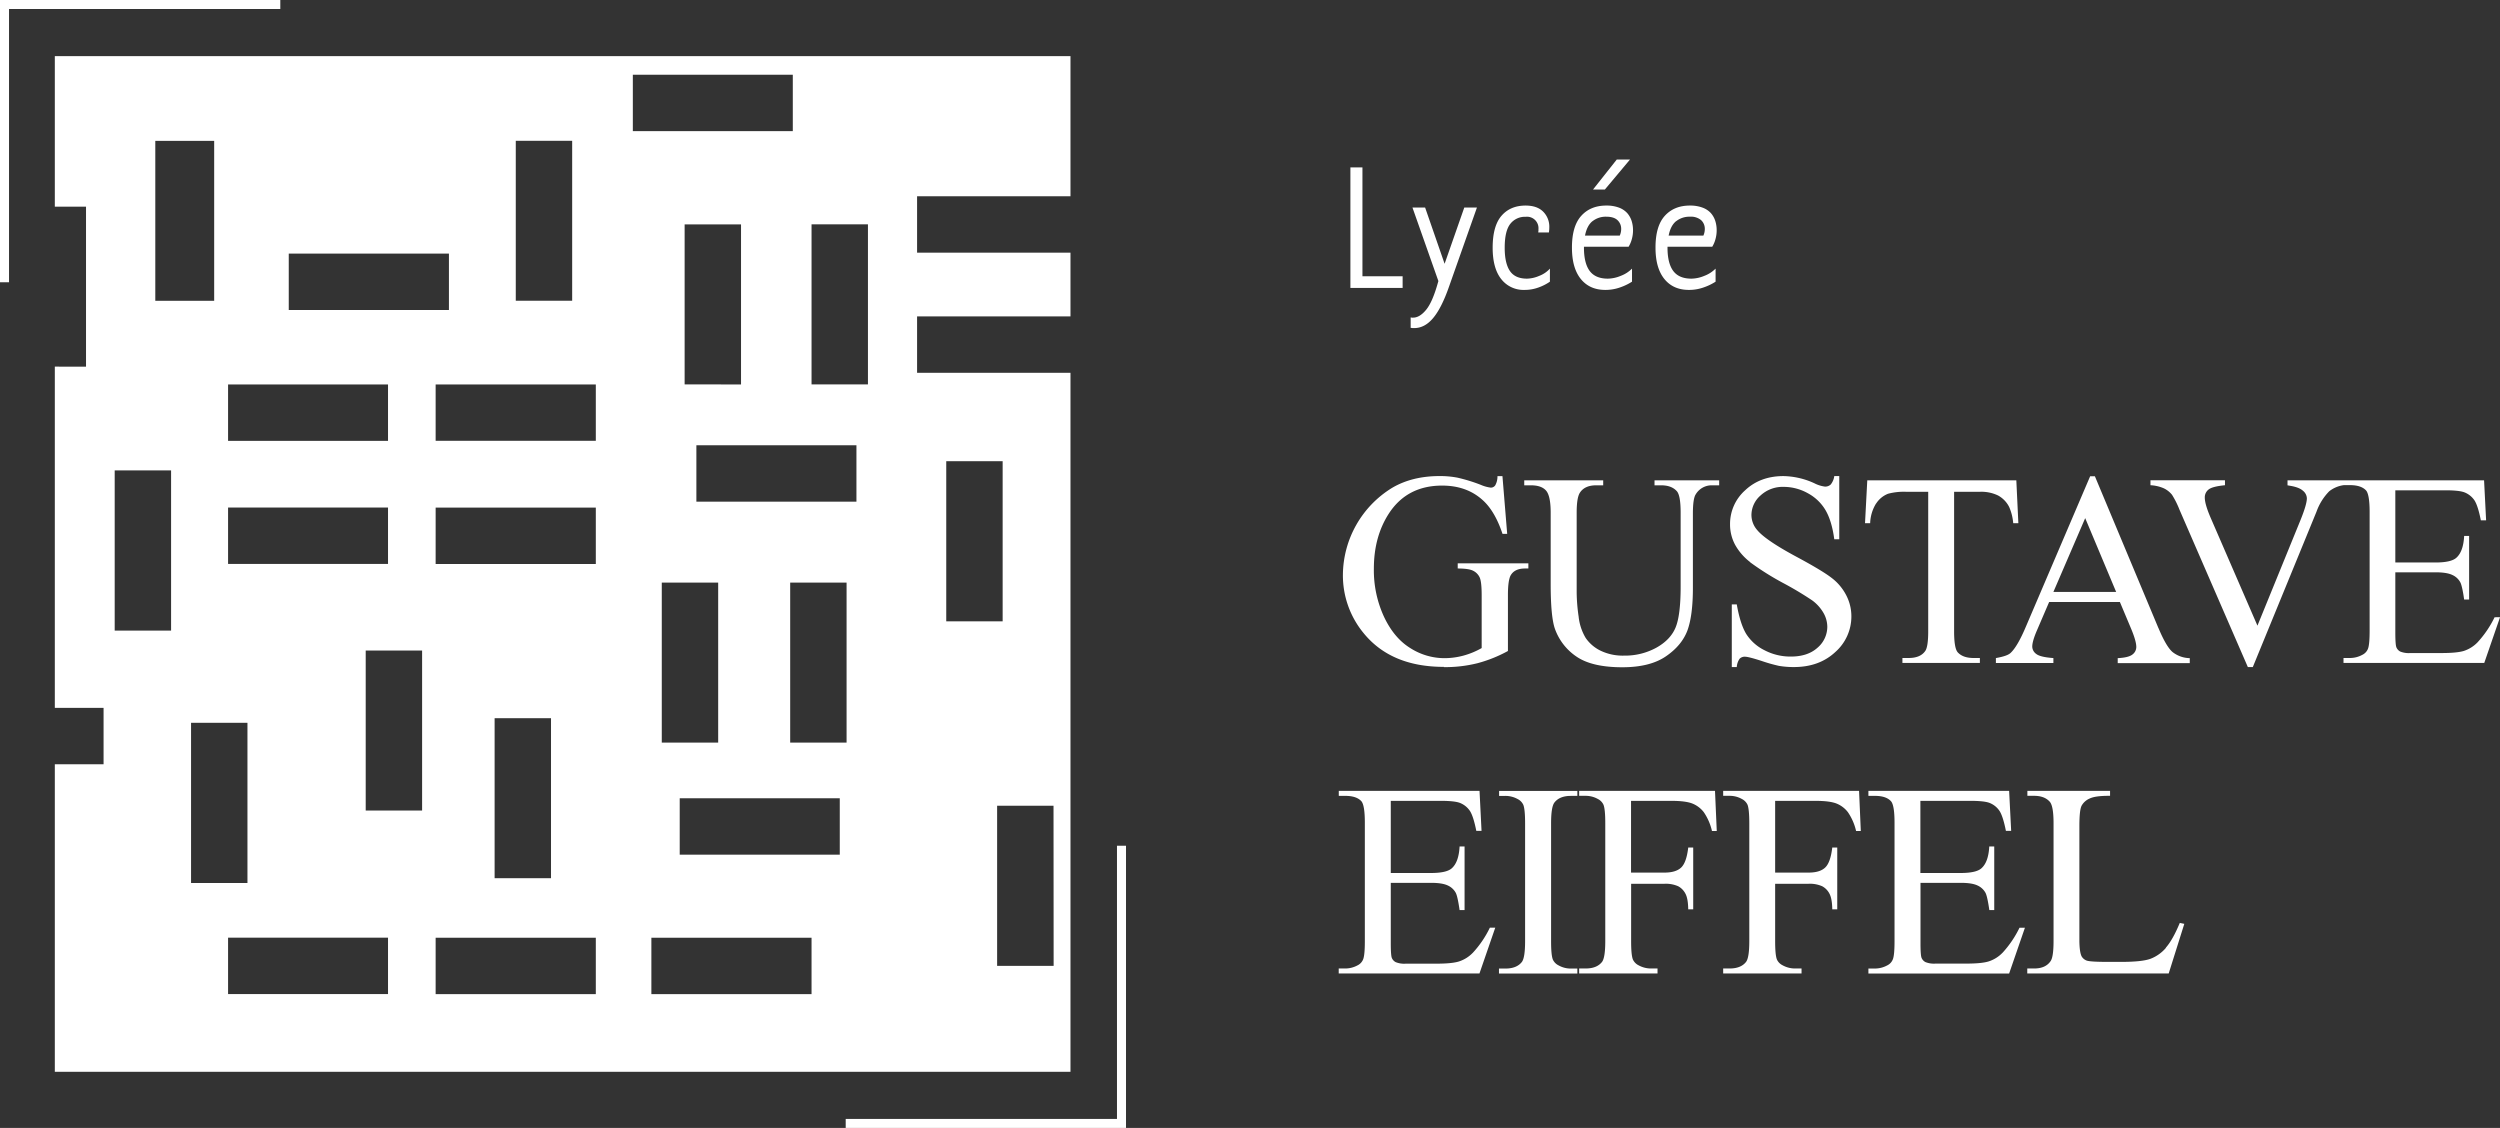 <svg xmlns="http://www.w3.org/2000/svg" viewBox="0 0 1108.19 500"><rect x="0" y="0" width="1108.19" height="500" fill="#333333" stroke="none"/><defs><style>.cls-1{fill:#fff;}</style></defs><g id="Calque_2" data-name="Calque 2"><g id="Calque_1-2" data-name="Calque 1"><path class="cls-1" d="M0,125.12H4V4H124.25V0H0ZM495.16,496H374.88v4H499.13V374.88h-4V496ZM603.94,74.2H598.6v53.42h23.15v-5.16H603.94V74.19Zm36.42,42.73L631.72,92h-5.61l11.49,32.59-.18.62q-2.4,8.64-5.25,12.11c-1.91,2.32-3.83,3.48-5.79,3.48h-.53a5.07,5.07,0,0,0-.54-.09v4.63a4.08,4.08,0,0,1,.8.09h.8q4.64,0,8.37-4.45t7-13.81L654.69,92h-5.61l-8.72,24.93Zm36.51,6.59q-5.26,0-7.57-3.42T667,109.81c0-5,.84-8.51,2.5-10.6a8.21,8.21,0,0,1,6.77-3.11,5.1,5.1,0,0,1,5.69,5.52v.71a3.45,3.45,0,0,0-.08.72h4.71a15.21,15.21,0,0,0,.18-2.32,9.38,9.38,0,0,0-2.71-6.9c-1.82-1.81-4.41-2.71-7.79-2.71q-6.78,0-10.69,4.53t-3.92,14.16q0,9.09,3.79,13.89a12.49,12.49,0,0,0,10.37,4.81,17.64,17.64,0,0,0,6.14-1.07,21.38,21.38,0,0,0,5.08-2.58v-5.79a12.23,12.23,0,0,1-4.72,3.21,14.49,14.49,0,0,1-5.43,1.24Zm45.67-52.8h-5.87L706.16,84h5.25Zm-.62,38.65a12.73,12.73,0,0,0,1.42-3.34,14.56,14.56,0,0,0,.54-4,13.62,13.62,0,0,0-.62-4.1,9.81,9.81,0,0,0-2-3.52A9.44,9.44,0,0,0,717.56,92a15.54,15.54,0,0,0-5.53-.88q-7,0-11.12,4.58t-4.1,14.11q0,9,3.92,13.85t10.86,4.85a19.23,19.23,0,0,0,6.45-1.07,24.3,24.3,0,0,0,5.39-2.58v-5.79a13.83,13.83,0,0,1-5,3.21,15.51,15.51,0,0,1-5.7,1.24q-5.52,0-8.06-3.42t-2.54-10.29v-.44Zm-16-11.31a9.42,9.42,0,0,1,6.1-2q3.38,0,5,1.56a5.17,5.17,0,0,1,1.61,3.87,7.2,7.2,0,0,1-.63,2.94H702.6c.59-3,1.7-5.1,3.34-6.41Zm43.85,25.46q-5.52,0-8.06-3.42t-2.54-10.29v-.44H759a12.73,12.73,0,0,0,1.42-3.34,14.56,14.56,0,0,0,.54-4,13.62,13.62,0,0,0-.62-4.1,9.81,9.81,0,0,0-2-3.52A9.44,9.44,0,0,0,754.6,92a15.52,15.52,0,0,0-5.52-.88q-7,0-11.13,4.58t-4.1,14.11q0,9,3.92,13.85t10.86,4.85a19.33,19.33,0,0,0,6.46-1.07,24.52,24.52,0,0,0,5.39-2.58v-5.79a14,14,0,0,1-5,3.21,15.51,15.51,0,0,1-5.7,1.24ZM743,98.06a9.42,9.42,0,0,1,6.1-2,7,7,0,0,1,5,1.56,5.2,5.2,0,0,1,1.6,3.87,7.2,7.2,0,0,1-.63,2.94h-15.4c.59-3,1.7-5.1,3.34-6.41Z"/><path class="cls-1" d="M24.3,91.6H38.13v70.92H24.3V313.77H45.91v25H24.3V475.11H474.52V165.26h-68v-25h68V112h-68V87h68V24.89H24.3V91.6ZM467.05,428.15H442v-71h25Zm-47.6-223.72h25v71h-25ZM172,440.66H101.1v-25H172ZM84.69,391.4v-71h25v71Zm102.42-32.1h-25V288.38h25V359.3Zm77,81.36h-71v-25h71Zm-44.86-51.37V318.37h25v70.92ZM264.11,250h-71V225h71v25Zm95.63,190.66h-71v-25h71Zm12.51-61.82H301.3v-25h70.95v25Zm-78.9-49.66V258.26h25v70.92Zm81.92,0h-25V258.26h25Zm4.37-106.79H308.69v-25h70.95Zm-76.16-52V99.47h25v70.95Zm56.26-70.95h25v70.95h-25ZM280.52,33.12h70.91v25H280.52ZM264.11,195.41h-71v-25h71Zm-35.48-133h25v70.91h-25ZM128,112.42H199v25H128Zm-26.9,58H172v25H101.1Zm0,54.55H172v25H101.1V225ZM68.84,62.44h26.1v70.91H68.84V62.44Zm-18,146.08h25v71h-25ZM640,295.72A59,59,0,0,0,654.88,294a60.14,60.14,0,0,0,13.55-5.43V263.79q0-6.51,1.2-8.72Q671.36,252,676,252h1.49V249.7H646.17V252q4.89,0,6.83,1a6.21,6.21,0,0,1,2.86,2.87q.93,1.88.93,8v23.4a34.46,34.46,0,0,1-8.06,3.34,32.69,32.69,0,0,1-8.65,1.14,28.22,28.22,0,0,1-14.9-4.45q-7.26-4.46-11.73-14A49.14,49.14,0,0,1,609,252.08q0-14.27,6.75-24.59,8.06-12.24,23.52-12.24,11.34,0,18.57,7,5,4.85,8.18,14.39h2.08L666,211.07h-2.21a8,8,0,0,1-1,4.09,2.37,2.37,0,0,1-1.94,1,16.29,16.29,0,0,1-4.48-1.25,73.43,73.43,0,0,0-10.24-3.16,41.07,41.07,0,0,0-8-.72q-12.14,0-21,5.2a45.6,45.6,0,0,0-21.85,38.38,40.18,40.18,0,0,0,9.14,26q12.18,15,35.64,15Zm93.39-80.59h3q4.6,0,6.93,2.63,1.67,1.91,1.67,9.49V260q0,12.89-2.3,18.29t-8.57,8.87a28.82,28.82,0,0,1-14.2,3.46,22.63,22.63,0,0,1-10.48-2.21,17,17,0,0,1-6.54-5.61,23.07,23.07,0,0,1-3.13-9.49,77.37,77.37,0,0,1-.87-10.81V227.25q0-6.81,1.5-8.95c1.43-2.12,3.81-3.17,7.16-3.17h3.1v-2.21h-35v2.21h3q4.61,0,6.66,2.33c1.37,1.55,2.06,4.82,2.06,9.79v31.64q0,14.63,1.91,19.94a24.92,24.92,0,0,0,9.73,12.36q6.87,4.59,20.12,4.59,12.18,0,19.25-4.8T748,279.46q2.43-6.72,2.42-18.9V227.73q0-6.75,1.26-8.6a8.2,8.2,0,0,1,7.34-4h3.05v-2.21H733.41v2.21Zm42.38,34.09a123,123,0,0,0,14.77,9.28,146.66,146.66,0,0,1,12.72,7.61,18,18,0,0,1,5.1,5.68,12.54,12.54,0,0,1,1.64,6,12.21,12.21,0,0,1-4.32,9.31q-4.34,3.93-11.79,3.94a24.78,24.78,0,0,1-11.85-2.87,20.14,20.14,0,0,1-8-7.19c-1.75-2.89-3.14-7.23-4.17-13.05h-2.21v27.76h2.21a7.17,7.17,0,0,1,1.28-3.7,3.14,3.14,0,0,1,2.36-.89q1.54,0,7.37,1.88a69,69,0,0,0,7.67,2.18,38.73,38.73,0,0,0,6.63.53q11.22,0,18.36-6.65a21,21,0,0,0,7.13-15.85,20.19,20.19,0,0,0-2.24-9.25,22.71,22.71,0,0,0-6.39-7.68q-4.14-3.24-15.49-9.34-13.9-7.45-17.61-11.94a10.23,10.23,0,0,1-2.57-6.74,11.56,11.56,0,0,1,4.06-8.63,14.45,14.45,0,0,1,10.27-3.79,21.89,21.89,0,0,1,10.63,2.8,20.13,20.13,0,0,1,7.91,7.58q2.78,4.78,3.85,12.84h2.21v-28h-2.21a7.43,7.43,0,0,1-1.58,3.73,3.57,3.57,0,0,1-2.54.93,14.15,14.15,0,0,1-4.72-1.49,34.1,34.1,0,0,0-13.67-3.17q-10.32,0-17,6.3a19.92,19.92,0,0,0-6.69,15,19,19,0,0,0,2.27,9.2,25,25,0,0,0,6.66,7.64Zm55.87-26a11.11,11.11,0,0,1,5.31-4.36A27.43,27.43,0,0,1,845,218h9.73v61.84c0,4.54-.43,7.45-1.31,8.72q-2.15,3.1-7.28,3.11H843.3v2.2h34.33v-2.2h-2.81q-4.71,0-7-2.51c-1.08-1.23-1.61-4.34-1.61-9.31V218h11.4a17.12,17.12,0,0,1,8.09,1.64,11.9,11.9,0,0,1,4.92,5.1,22.58,22.58,0,0,1,1.79,7.17h2.28l-.9-19H827.72l-1,19H829a17.61,17.61,0,0,1,2.62-8.72Zm125.15,55.22-28.18-67.34h-2.09l-28.47,66.62q-3.71,8.79-6.75,11.65c-1,1-3.18,1.73-6.57,2.33v2.2h25.49v-2.2c-3.9-.28-6.43-.89-7.61-1.83a4.08,4.08,0,0,1-1.76-3.25q0-2.32,2-7l5.49-12.78h31.35l4.89,11.64q2.39,5.67,2.39,8.3a4.16,4.16,0,0,1-1.7,3.34q-1.71,1.38-6.54,1.62v2.2h31.94v-2.2A12.68,12.68,0,0,1,963,289q-2.78-2.42-6.18-10.54Zm-46.57-16.05,14.1-32.72,13.72,32.72Zm195.57,11.22a45.86,45.86,0,0,1-7.59,11.16,14.94,14.94,0,0,1-6,3.76c-2.08.64-5.4.95-10,.95h-13.73a10.08,10.08,0,0,1-4.53-.68,3.73,3.73,0,0,1-1.67-1.85c-.32-.78-.48-2.95-.48-6.54V253.69h17.79q5.07,0,7.52,1.2a7.44,7.44,0,0,1,3.52,3.29q.84,1.67,1.68,7.58h2.2V237.58h-2.2q-.36,6.93-3.47,9.67c-1.55,1.39-4.64,2.09-9.25,2.09h-17.79v-32h22.2c4,0,6.83.3,8.42.9a9.58,9.58,0,0,1,4.51,3.63c1,1.6,1.94,4.53,2.78,8.78h2.33l-.9-17.73H1014v2.21l1,.18c2.74.44,4.7,1.18,5.85,2.24a4.5,4.5,0,0,1,1.73,3.31q0,2.69-2.8,9.61l-19.11,46.87-20.59-47.46q-2.76-6.33-2.75-9.31A4.38,4.38,0,0,1,979,217q1.66-1.36,7.28-1.91v-2.21H953.25v2.21a16.89,16.89,0,0,1,5.88,1.35,10.39,10.39,0,0,1,3.67,2.89,38.31,38.31,0,0,1,3.29,6.56l30.32,69.79h2.21l28.24-68.89a24.84,24.84,0,0,1,5.61-9,13.18,13.18,0,0,1,6.51-2.74h2.71q5,0,7.16,2.39c1,1.19,1.55,4.36,1.55,9.49V279.6c0,3.95-.23,6.55-.68,7.83a5,5,0,0,1-2.6,2.86,11.32,11.32,0,0,1-5.43,1.38h-2.87v2.2h62.39l7-20.29Zm-453,148.8a14.79,14.79,0,0,1-6,3.76q-3.11,1-10,1H623.18a10,10,0,0,1-4.53-.69,3.69,3.69,0,0,1-1.68-1.85q-.47-1.15-.47-6.53V391.34h17.78q5.09,0,7.53,1.19a7.54,7.54,0,0,1,3.52,3.29q.82,1.67,1.67,7.58h2.21V375.22H647q-.36,6.93-3.46,9.67c-1.55,1.4-4.64,2.09-9.25,2.09H616.5V355h22.21c4,0,6.82.3,8.41.9a9.54,9.54,0,0,1,4.51,3.64c1,1.59,1.94,4.52,2.78,8.77h2.32l-.89-17.73H593.45v2.21h2.87q5,0,7.16,2.39Q605,357,605,364.65v52.6q0,5.91-.69,7.82a5,5,0,0,1-2.59,2.87,11.43,11.43,0,0,1-5.43,1.37h-2.87v2.21h62.39l7-20.3h-2.39a45.39,45.39,0,0,1-7.58,11.16Zm11.67-69.61h2.86a11.26,11.26,0,0,1,5.49,1.44,5.35,5.35,0,0,1,2.45,2.56q.78,2,.78,8.12v52.3q0,7.29-1.43,9.19-2.28,2.92-7.29,2.93h-2.86v2.21H699.2v-2.21h-2.92a11,11,0,0,1-5.44-1.43,5.39,5.39,0,0,1-2.5-2.57c-.52-1.32-.78-4-.78-8.12v-52.3c0-4.85.5-7.92,1.49-9.19,1.52-1.95,3.92-2.93,7.23-2.93h2.92v-2.21H664.52v2.21ZM700,350.56v2.21h2.86a11,11,0,0,1,5.5,1.44,5.32,5.32,0,0,1,2.44,2.56q.78,2,.78,8.12v52.3q0,7.29-1.43,9.19c-1.52,1.95-3.94,2.93-7.29,2.93H700v2.21h34.74v-2.21h-2.92a11.36,11.36,0,0,1-5.5-1.43,5.39,5.39,0,0,1-2.5-2.57c-.52-1.32-.78-4-.78-8.12V391.76h14.75a13.45,13.45,0,0,1,6.12,1.1,7.77,7.77,0,0,1,3.22,3.32c.78,1.47,1.18,3.78,1.22,6.92h2.21V375.7h-2.21c-.51,4.42-1.56,7.37-3.13,8.86s-4.05,2.24-7.43,2.24H723V355h17.85q6.33,0,9.34,1.19a12,12,0,0,1,5.08,3.86,24.47,24.47,0,0,1,3.61,8.32H761l-.78-17.79Zm63.84,0v2.21h2.86a11,11,0,0,1,5.5,1.44,5.39,5.39,0,0,1,2.45,2.56q.76,2,.77,8.12v52.3q0,7.29-1.43,9.19-2.26,2.92-7.28,2.93h-2.87v2.21h34.74v-2.21h-2.92a11.35,11.35,0,0,1-5.49-1.43,5.37,5.37,0,0,1-2.51-2.57c-.52-1.32-.78-4-.78-8.12V391.76h14.75a13.4,13.4,0,0,1,6.12,1.1,7.71,7.71,0,0,1,3.22,3.32q1.17,2.2,1.23,6.92h2.21V375.7H812.2q-.78,6.63-3.14,8.86c-1.57,1.5-4,2.24-7.43,2.24H786.88V355h17.85q6.33,0,9.35,1.19a11.92,11.92,0,0,1,5.07,3.86,24.28,24.28,0,0,1,3.61,8.32h2.09l-.77-17.79Zm123.78,71.82a14.79,14.79,0,0,1-6,3.76q-3.1,1-10,1H858a10.13,10.13,0,0,1-4.54-.69,3.72,3.72,0,0,1-1.67-1.85q-.48-1.15-.48-6.53V391.34h17.79q5.07,0,7.52,1.19a7.56,7.56,0,0,1,3.53,3.29q.82,1.67,1.67,7.58H884V375.22h-2.21q-.36,6.93-3.47,9.67c-1.55,1.4-4.63,2.09-9.25,2.09H851.26V355h22.21c4,0,6.82.3,8.42.9a9.46,9.46,0,0,1,4.5,3.64c1,1.59,1.94,4.52,2.78,8.77h2.33l-.9-17.73H828.22v2.21h2.86c3.35,0,5.73.8,7.16,2.39q1.56,1.8,1.56,9.49v52.6q0,5.91-.69,7.82a5,5,0,0,1-2.6,2.87,11.4,11.4,0,0,1-5.43,1.37h-2.86v2.21H890.6l7-20.3H895.2a46,46,0,0,1-7.58,11.16Zm72.49-2.23a16.94,16.94,0,0,1-6.86,4.86q-3.76,1.38-13.07,1.37h-5.91c-5.22,0-8.32-.2-9.32-.59a4.33,4.33,0,0,1-2.21-1.85q-.94-1.86-1-6.81V366.27c0-4.82.32-7.86,1-9.14a7.35,7.35,0,0,1,3.55-3.16c1.74-.84,4.75-1.24,9.05-1.2v-2.21H898.69v2.21h3q4.59,0,6.93,2.63,1.67,1.92,1.67,9.49v52.24c0,4.62-.42,7.56-1.26,8.84q-2.21,3.34-7.34,3.34h-3.05v2.21h62.69l6.92-22-2-.42q-3.11,7.51-6.2,11Z"/></g></g></svg>